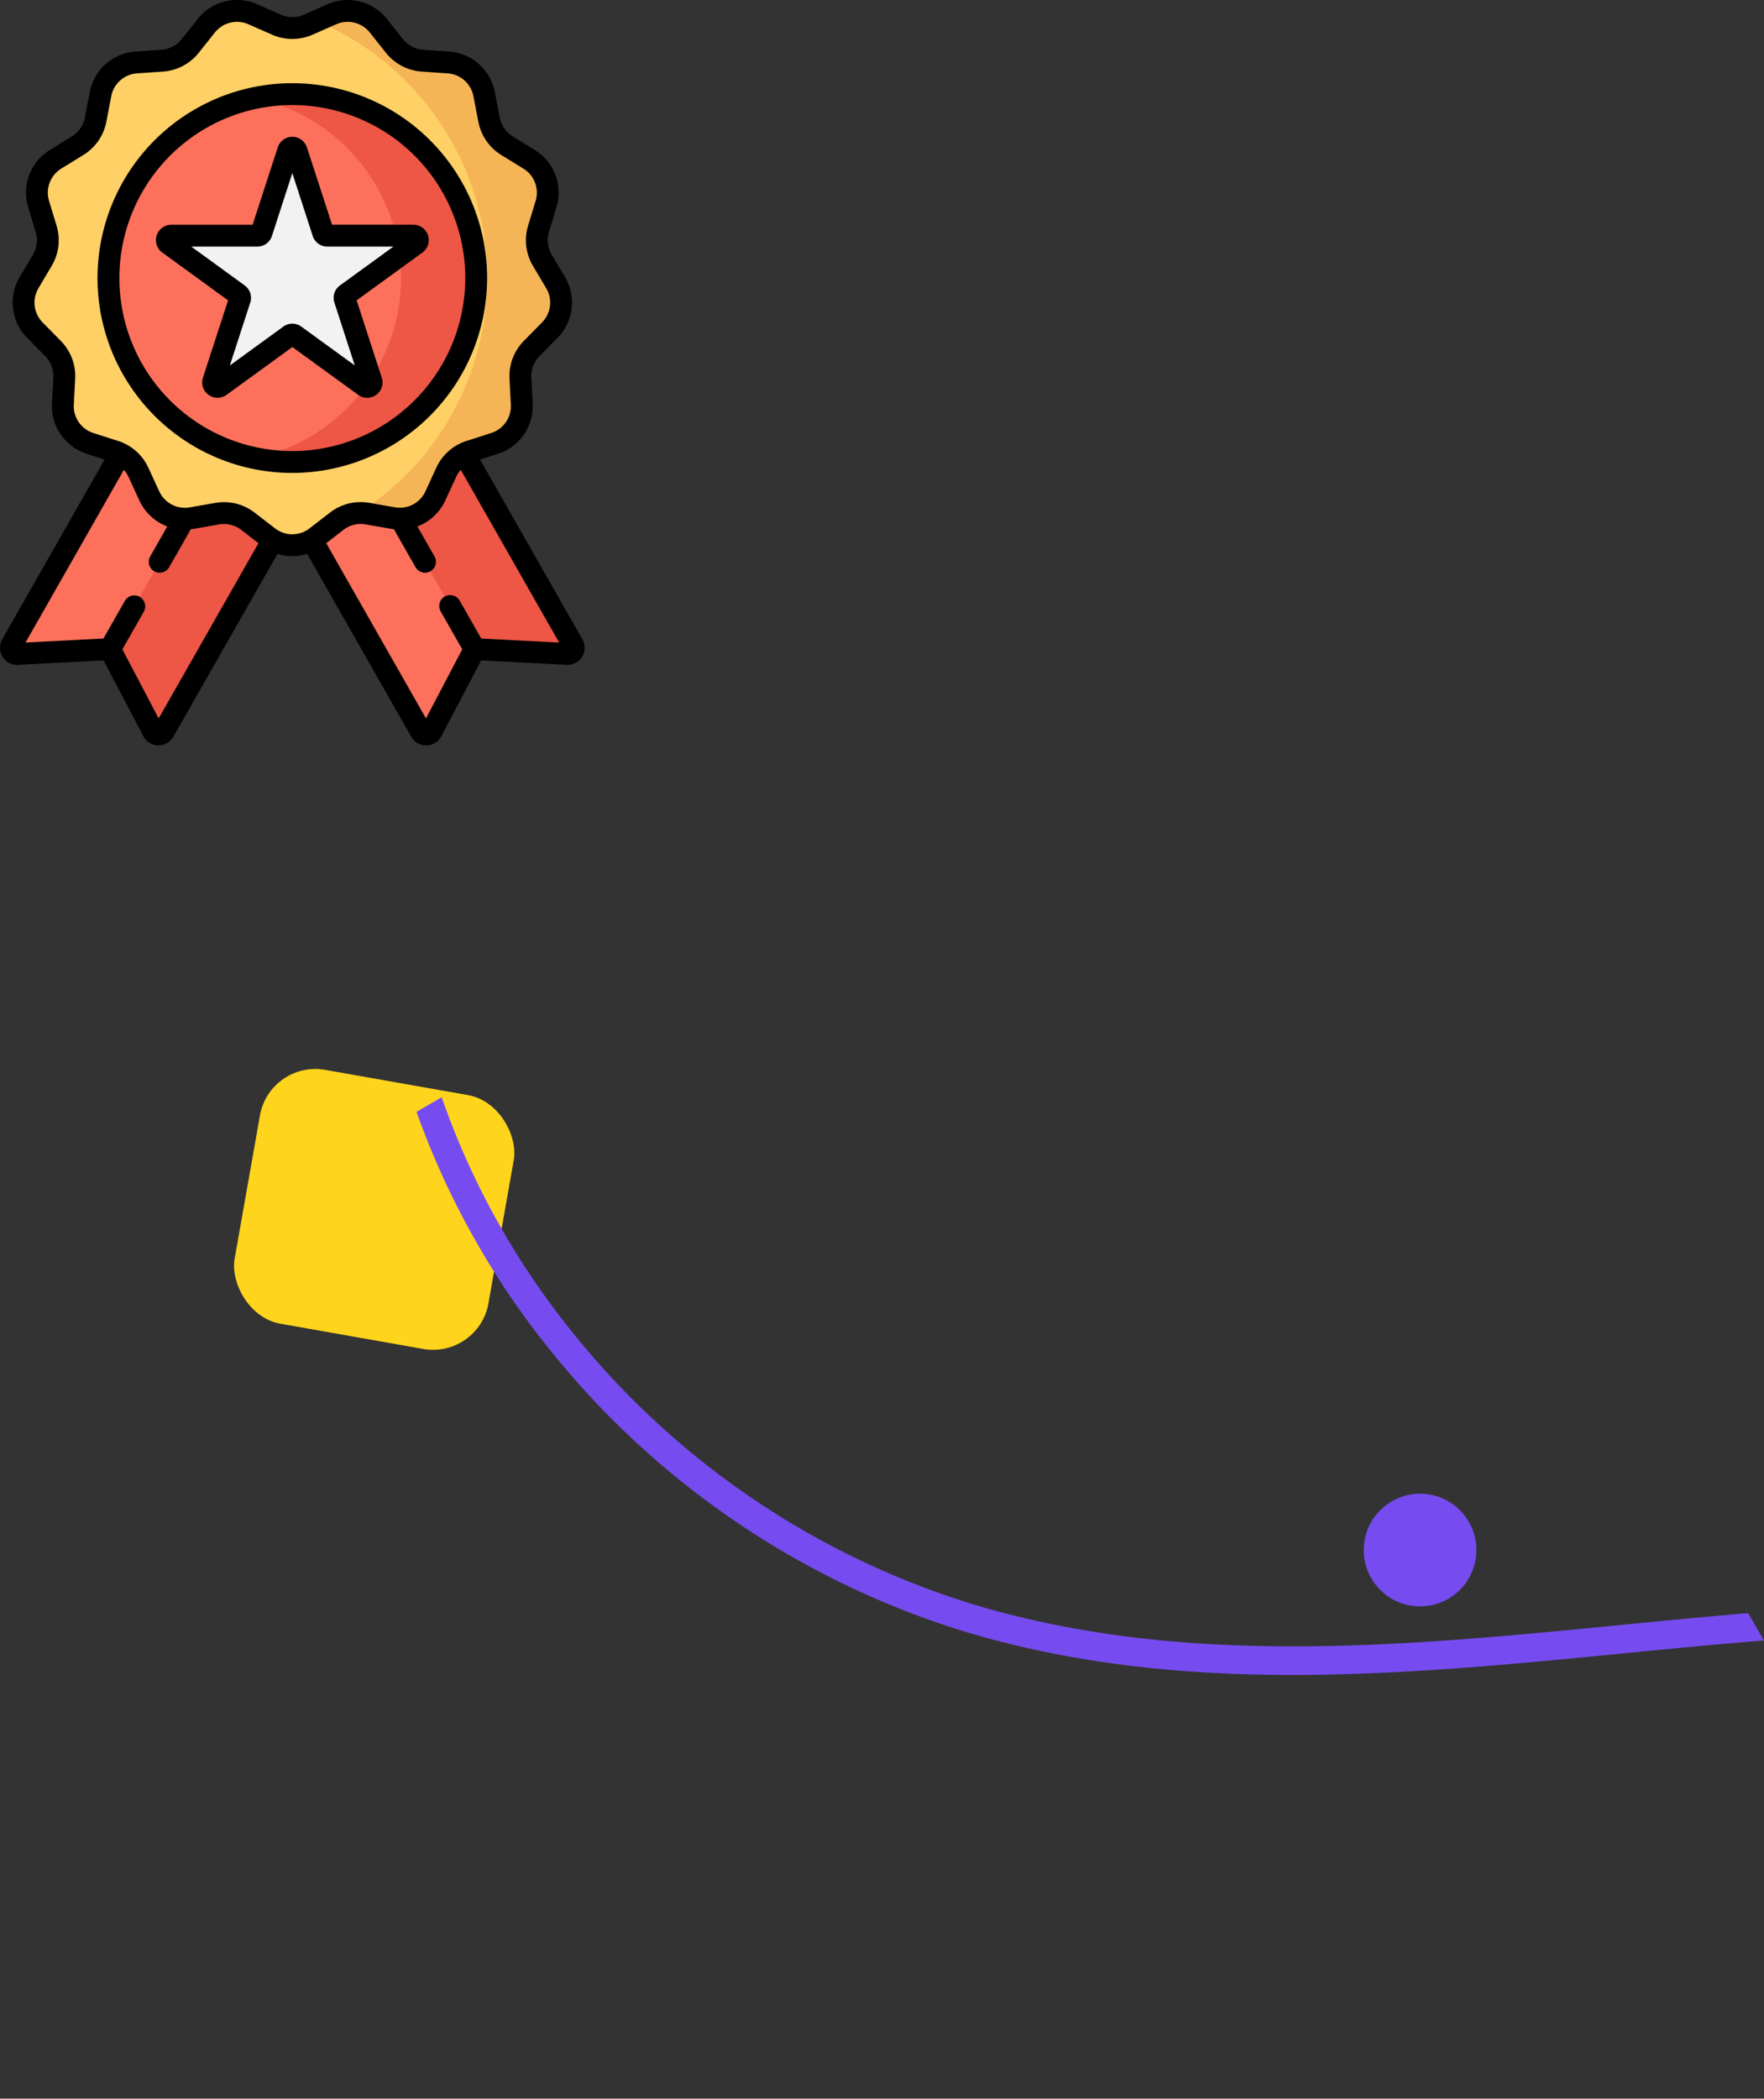 <svg xmlns="http://www.w3.org/2000/svg" width="250.908" height="298.432" viewBox="0 0 250.908 298.432"><rect x="0" y="0" width="250.908" height="298.432" fill="#333333" stroke="none"/><g transform="translate(-285 -5039.007)"><g transform="translate(0 1616.203)"><rect width="36.647" height="36.647" rx="8" transform="matrix(0.985, 0.174, -0.174, 0.985, 323.364, 3573.546)" fill="#ffd41c"/><circle cx="8.012" cy="8.012" r="8.012" transform="translate(478.975 3635.211)" fill="#764cf0"/><path d="M662.568-58.417c-5.557-2.619-11.14-5.157-16.69-7.675C618.1-78.694,589.386-91.729,568-114.334a117.188,117.188,0,0,1-30.469-63.449,111.446,111.446,0,0,1,.778-37.081h-4.135a115.525,115.525,0,0,0-.663,37.657,121.313,121.313,0,0,0,31.538,65.662C586.984-88.365,616.072-75.161,644.2-62.4c6.112,2.775,12.263,5.563,18.368,8.48Z" transform="translate(-10.934 4034.07) rotate(-30)" fill="#764cf0"/></g><g transform="translate(284.501 5039.005)"><path d="M28.209,288.482l-6.128-11.669L8.919,277.5a.878.878,0,0,1-.808-1.312l24.782-43.507L54.531,245,29.749,288.508A.878.878,0,0,1,28.209,288.482Zm0,0" transform="translate(-5.944 -184.504)" fill="#fd715c"/><path d="M82.163,312.085l-6.128-11.669,21.631-37.975,10.819,6.163L83.7,312.111A.878.878,0,0,1,82.163,312.085Zm0,0" transform="translate(-59.898 -208.106)" fill="#ee5646"/><path d="M196.225,288.482l6.127-11.669,13.162.682a.878.878,0,0,0,.809-1.312l-24.782-43.507L169.9,245l24.782,43.507A.878.878,0,0,0,196.225,288.482Zm0,0" transform="translate(-134.331 -184.504)" fill="#ee5646"/><path d="M196.228,312.085l6.127-11.669-21.63-37.975L169.906,268.6l24.782,43.508A.878.878,0,0,0,196.228,312.085Zm0,0" transform="translate(-134.335 -208.106)" fill="#fd715c"/><path d="M57.159,9.46l3.393-1.494a5.562,5.562,0,0,1,6.591,1.625l2.31,2.9a5.56,5.56,0,0,0,3.968,2.082l3.7.255a5.562,5.562,0,0,1,5.081,4.5l.7,3.641a5.562,5.562,0,0,0,2.546,3.689L88.6,28.6a5.561,5.561,0,0,1,2.407,6.348L89.936,38.5a5.56,5.56,0,0,0,.54,4.45l1.892,3.188a5.563,5.563,0,0,1-.819,6.739l-2.6,2.642a5.562,5.562,0,0,0-1.589,4.192l.193,3.7A5.562,5.562,0,0,1,83.7,69l-3.529,1.132A5.559,5.559,0,0,0,76.813,73.1l-1.549,3.368a5.562,5.562,0,0,1-6.011,3.155L65.6,78.984a5.565,5.565,0,0,0-4.352,1.072l-2.937,2.263a5.563,5.563,0,0,1-6.788,0l-2.936-2.263a5.565,5.565,0,0,0-4.353-1.072l-3.651.638a5.562,5.562,0,0,1-6.011-3.155L33.024,73.1a5.559,5.559,0,0,0-3.355-2.972L26.139,69a5.562,5.562,0,0,1-3.857-5.587l.193-3.7a5.562,5.562,0,0,0-1.589-4.192l-2.6-2.642a5.562,5.562,0,0,1-.818-6.739l1.892-3.188a5.563,5.563,0,0,0,.54-4.45l-1.074-3.548A5.563,5.563,0,0,1,21.234,28.6l3.156-1.943a5.562,5.562,0,0,0,2.546-3.689l.7-3.641a5.563,5.563,0,0,1,5.082-4.5l3.7-.255a5.56,5.56,0,0,0,3.968-2.082l2.31-2.9a5.563,5.563,0,0,1,6.592-1.625L52.677,9.46A5.563,5.563,0,0,0,57.159,9.46Zm0,0" transform="translate(-12.839 -5.942)" fill="#fed066"/><path d="M57.159,9.46l3.393-1.494a5.562,5.562,0,0,1,6.591,1.625l2.31,2.9a5.56,5.56,0,0,0,3.968,2.082l3.7.255a5.562,5.562,0,0,1,5.081,4.5l.7,3.641a5.562,5.562,0,0,0,2.546,3.689L88.6,28.6a5.561,5.561,0,0,1,2.407,6.348L89.936,38.5a5.56,5.56,0,0,0,.54,4.45l1.892,3.188a5.563,5.563,0,0,1-.819,6.739l-2.6,2.642a5.562,5.562,0,0,0-1.589,4.192l.193,3.7A5.562,5.562,0,0,1,83.7,69l-3.529,1.132A5.559,5.559,0,0,0,76.813,73.1l-1.549,3.368a5.562,5.562,0,0,1-6.011,3.155L65.6,78.984a5.565,5.565,0,0,0-4.352,1.072l-2.937,2.263a5.563,5.563,0,0,1-6.788,0l-2.936-2.263a5.565,5.565,0,0,0-4.353-1.072l-3.651.638a5.562,5.562,0,0,1-6.011-3.155L33.024,73.1a5.559,5.559,0,0,0-3.355-2.972L26.139,69a5.562,5.562,0,0,1-3.857-5.587l.193-3.7a5.562,5.562,0,0,0-1.589-4.192l-2.6-2.642a5.562,5.562,0,0,1-.818-6.739l1.892-3.188a5.563,5.563,0,0,0,.54-4.45l-1.074-3.548A5.563,5.563,0,0,1,21.234,28.6l3.156-1.943a5.562,5.562,0,0,0,2.546-3.689l.7-3.641a5.563,5.563,0,0,1,5.082-4.5l3.7-.255a5.56,5.56,0,0,0,3.968-2.082l2.31-2.9a5.563,5.563,0,0,1,6.592-1.625L52.677,9.46A5.563,5.563,0,0,0,57.159,9.46Zm0,0" transform="translate(-12.839 -5.942)" fill="#fed066"/><path d="M127.312,90.812a26.156,26.156,0,1,1-26.156-26.156A26.156,26.156,0,0,1,127.312,90.812Zm0,0" transform="translate(-59.077 -51.269)" fill="#fd715c"/><path d="M180.856,64.656a26.239,26.239,0,0,0-5.348.548,26.161,26.161,0,0,1,0,51.215,26.158,26.158,0,1,0,5.348-51.764Zm0,0" transform="translate(-138.777 -51.269)" fill="#ee5646"/><path d="M251.988,46.135,250.1,42.947a5.56,5.56,0,0,1-.54-4.45l1.073-3.548a5.562,5.562,0,0,0-2.407-6.348l-3.156-1.943a5.562,5.562,0,0,1-2.547-3.689l-.7-3.641a5.562,5.562,0,0,0-5.081-4.5l-3.7-.255a5.562,5.562,0,0,1-3.969-2.082l-2.31-2.9a5.562,5.562,0,0,0-6.591-1.625l-2.188.963a39.65,39.65,0,0,1,5.96,69.983,5.505,5.505,0,0,1,1.276.072l3.651.638a5.562,5.562,0,0,0,6.011-3.155l1.549-3.367a5.563,5.563,0,0,1,3.355-2.973L243.317,69a5.563,5.563,0,0,0,3.856-5.587l-.193-3.7a5.563,5.563,0,0,1,1.589-4.191l2.6-2.643A5.563,5.563,0,0,0,251.988,46.135Zm0,0" transform="translate(-172.459 -5.942)" fill="#f5b556"/><path d="M133.559,101.865l3.783,11.643a.628.628,0,0,0,.6.434h12.242a.63.63,0,0,1,.37,1.139l-9.9,7.2a.63.63,0,0,0-.229.7l3.783,11.643a.629.629,0,0,1-.969.7l-9.9-7.2a.63.63,0,0,0-.74,0l-9.9,7.2a.629.629,0,0,1-.968-.7L125.5,122.98a.631.631,0,0,0-.228-.7l-9.9-7.2a.629.629,0,0,1,.37-1.139h12.242a.629.629,0,0,0,.6-.434l3.782-11.643A.63.63,0,0,1,133.559,101.865Zm0,0" transform="translate(-90.882 -80.43)" fill="#f2f2f2"/><path d="M122.918,84.865a27.709,27.709,0,1,0-27.708,27.709A27.74,27.74,0,0,0,122.918,84.865Zm-27.708,24.6a24.6,24.6,0,1,1,24.6-24.6A24.632,24.632,0,0,1,95.209,109.468Zm0,0" transform="translate(-53.13 -45.322)"/><path d="M146.315,107.953a2.176,2.176,0,0,0-2.075-1.508H132.669l-3.575-11a2.182,2.182,0,0,0-4.15,0l-3.575,11.005H109.8a2.182,2.182,0,0,0-1.283,3.947l9.361,6.8-3.575,11a2.182,2.182,0,0,0,3.358,2.44l9.361-6.8,9.361,6.8a2.182,2.182,0,0,0,3.358-2.44l-3.576-11,9.361-6.8A2.176,2.176,0,0,0,146.315,107.953Zm-12.522,7.123a2.177,2.177,0,0,0-.793,2.44l2.9,8.939-7.6-5.524a2.177,2.177,0,0,0-2.565,0l-7.6,5.524,2.9-8.94a2.177,2.177,0,0,0-.793-2.439l-7.6-5.525h9.4a2.178,2.178,0,0,0,2.075-1.507l2.9-8.94,2.9,8.94A2.178,2.178,0,0,0,132,109.551h9.4Zm0,0" transform="translate(-84.939 -74.485)"/><path d="M83.341,90.912l-14.56-25.56,2.551-.818a7.121,7.121,0,0,0,4.933-7.147l-.193-3.7a4.017,4.017,0,0,1,1.145-3.021l2.6-2.642A7.122,7.122,0,0,0,80.864,39.4l-1.892-3.187A4.023,4.023,0,0,1,78.582,33l1.074-3.548a7.12,7.12,0,0,0-3.079-8.119l-3.156-1.944a4.017,4.017,0,0,1-1.836-2.659l-.7-3.64a7.12,7.12,0,0,0-6.5-5.759l-3.7-.254a4.017,4.017,0,0,1-2.86-1.5l-2.31-2.9A7.122,7.122,0,0,0,47.088.6L43.7,2.1h0a4.018,4.018,0,0,1-3.231,0L37.071.6a7.122,7.122,0,0,0-8.432,2.078l-2.31,2.9a4.017,4.017,0,0,1-2.861,1.5l-3.7.254a7.121,7.121,0,0,0-6.5,5.759l-.7,3.64a4.022,4.022,0,0,1-1.836,2.659L7.581,21.338A7.121,7.121,0,0,0,4.5,29.457L5.575,33a4.017,4.017,0,0,1-.389,3.207L3.295,39.4a7.12,7.12,0,0,0,1.046,8.62l2.6,2.643a4.018,4.018,0,0,1,1.145,3.021l-.193,3.7a7.122,7.122,0,0,0,4.932,7.147l2.552.818L.818,90.912a2.43,2.43,0,0,0,2.239,3.63l12.169-.63L20.89,104.7A2.43,2.43,0,0,0,23,106h.041a2.43,2.43,0,0,0,2.112-1.228L39.971,78.761a7.034,7.034,0,0,0,4.217,0L59,104.774A2.429,2.429,0,0,0,61.116,106h.042a2.428,2.428,0,0,0,2.111-1.3l5.664-10.789,12.17.63a2.431,2.431,0,0,0,2.239-3.63ZM23.066,102.166l-5.16-9.826,3.046-5.347a1.553,1.553,0,1,0-2.7-1.537L15.209,90.8l-11.083.574L18.119,66.813a4.016,4.016,0,0,1,.655.995l1.55,3.368a7.112,7.112,0,0,0,3.965,3.686l-2.426,4.26a1.553,1.553,0,1,0,2.7,1.537l3.072-5.393c.126-.015.252-.032.378-.055l3.652-.638a4.02,4.02,0,0,1,3.136.773l2.462,1.9ZM44.1,75.431l-.015.008-.024.015a4.011,4.011,0,0,1-3.958,0l-.024-.015-.014-.008a4.007,4.007,0,0,1-.429-.284L36.7,72.885a7.117,7.117,0,0,0-5.566-1.372l-3.652.638a4,4,0,0,1-.7.059l-.057,0a4.011,4.011,0,0,1-3.572-2.331L21.6,66.509a7.132,7.132,0,0,0-3.179-3.335l-.009-.006-.026-.013-.1-.05-.023-.011a7.061,7.061,0,0,0-.955-.387l-3.53-1.131a4.013,4.013,0,0,1-2.78-4.027l.193-3.7a7.131,7.131,0,0,0-2.033-5.36l-2.6-2.643a4.013,4.013,0,0,1-.59-4.858L7.857,37.8a7.133,7.133,0,0,0,.691-5.692L7.474,28.558A4.011,4.011,0,0,1,9.21,23.983l3.156-1.944a7.13,7.13,0,0,0,3.257-4.719l.7-3.64a4.014,4.014,0,0,1,3.663-3.245l3.7-.254a7.133,7.133,0,0,0,5.076-2.665l2.31-2.9A4.013,4.013,0,0,1,35.82,3.446l3.392,1.493a7.131,7.131,0,0,0,5.734,0l3.392-1.493a4.012,4.012,0,0,1,4.751,1.171l2.31,2.9a7.131,7.131,0,0,0,5.076,2.664l3.7.255a4.012,4.012,0,0,1,3.663,3.245l.7,3.641a7.134,7.134,0,0,0,3.257,4.718l3.157,1.944a4.011,4.011,0,0,1,1.735,4.575L75.61,32.106A7.132,7.132,0,0,0,76.3,37.8l1.891,3.187a4.012,4.012,0,0,1-.59,4.858L75,48.486a7.132,7.132,0,0,0-2.033,5.361l.193,3.7a4.013,4.013,0,0,1-2.779,4.027l-3.53,1.131a7.16,7.16,0,0,0-.955.387l-.023.011-.1.051-.025.013-.008,0a7.133,7.133,0,0,0-3.18,3.336l-1.549,3.368a4.01,4.01,0,0,1-3.569,2.331l-.066,0a4.013,4.013,0,0,1-.7-.06l-3.651-.638a7.133,7.133,0,0,0-5.567,1.372l-2.937,2.262A3.963,3.963,0,0,1,44.1,75.431ZM68.95,90.8l-3.072-5.392a1.553,1.553,0,1,0-2.7,1.537l3.071,5.391-5.159,9.826L46.9,77.242l2.462-1.9a4.02,4.02,0,0,1,3.137-.773l3.651.638c.126.023.253.04.379.055L59.6,80.657a1.553,1.553,0,1,0,2.7-1.537L59.87,74.862a7.114,7.114,0,0,0,3.965-3.686l1.549-3.368a4.021,4.021,0,0,1,.655-.995L80.032,91.377Zm0,0" transform="translate(0 0)"/></g></g></svg>